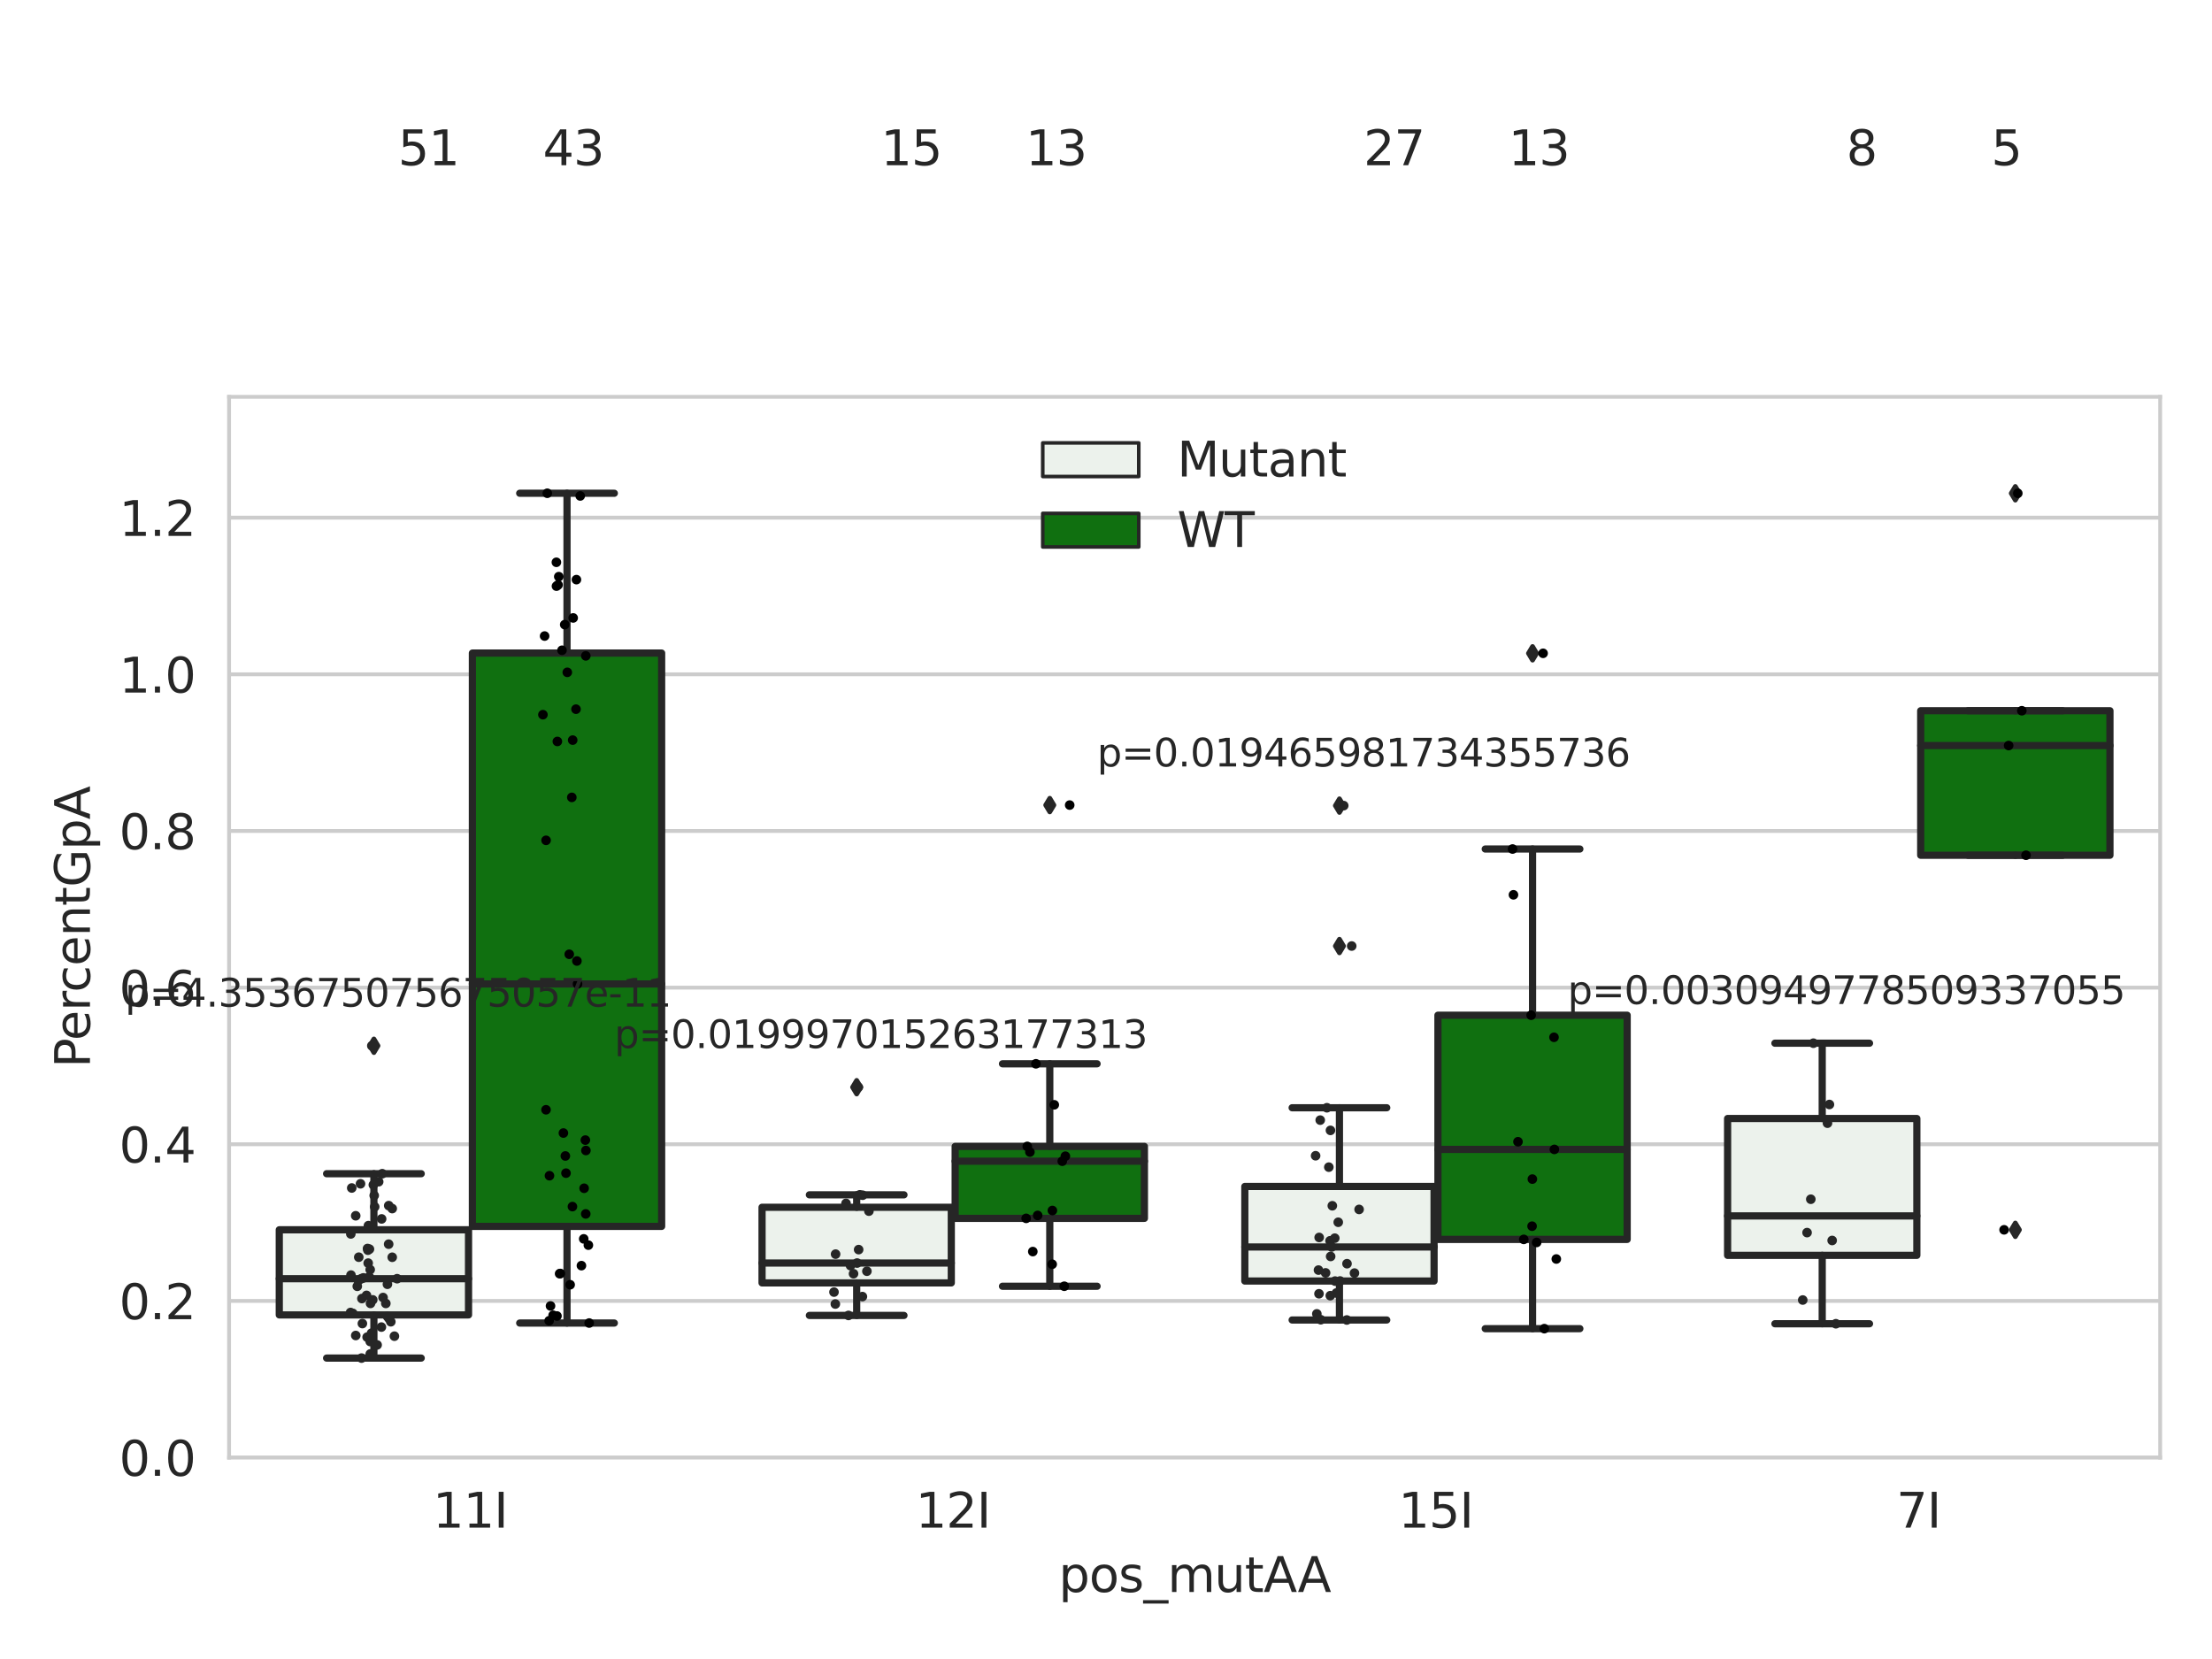 <?xml version="1.0" encoding="utf-8" standalone="no"?>
<!DOCTYPE svg PUBLIC "-//W3C//DTD SVG 1.1//EN"
  "http://www.w3.org/Graphics/SVG/1.1/DTD/svg11.dtd">
<svg xmlns:xlink="http://www.w3.org/1999/xlink" width="460.8pt" height="345.6pt" viewBox="0 0 460.8 345.6" xmlns="http://www.w3.org/2000/svg" version="1.1">
 <defs>
  <style type="text/css">*{stroke-linejoin: round; stroke-linecap: butt}</style>
 </defs>
 <g id="figure_1">
  <g id="patch_1">
   <path d="M 0 345.6 
L 460.8 345.6 
L 460.8 0 
L 0 0 
z
" style="fill: #ffffff"/>
  </g>
  <g id="axes_1">
   <g id="patch_2">
    <path d="M 47.72 303.64 
L 450 303.64 
L 450 82.667 
L 47.72 82.667 
z
" style="fill: #ffffff"/>
   </g>
   <g id="matplotlib.axis_1">
    <g id="xtick_1">
     <g id="text_1">
      <!-- 11I -->
      <g style="fill: #262626" transform="translate(90.168 318.238)scale(0.1 -0.1)">
       <defs>
        <path id="DejaVuSans-31" d="M 794 531 
L 1825 531 
L 1825 4091 
L 703 3866 
L 703 4441 
L 1819 4666 
L 2450 4666 
L 2450 531 
L 3481 531 
L 3481 0 
L 794 0 
L 794 531 
z
" transform="scale(0.016)"/>
        <path id="DejaVuSans-49" d="M 628 4666 
L 1259 4666 
L 1259 0 
L 628 0 
L 628 4666 
z
" transform="scale(0.016)"/>
       </defs>
       <use xlink:href="#DejaVuSans-31"/>
       <use xlink:href="#DejaVuSans-31" x="63.623"/>
       <use xlink:href="#DejaVuSans-49" x="127.246"/>
      </g>
     </g>
    </g>
    <g id="xtick_2">
     <g id="text_2">
      <!-- 12I -->
      <g style="fill: #262626" transform="translate(190.738 318.238)scale(0.1 -0.1)">
       <defs>
        <path id="DejaVuSans-32" d="M 1228 531 
L 3431 531 
L 3431 0 
L 469 0 
L 469 531 
Q 828 903 1448 1529 
Q 2069 2156 2228 2338 
Q 2531 2678 2651 2914 
Q 2772 3150 2772 3378 
Q 2772 3750 2511 3984 
Q 2250 4219 1831 4219 
Q 1534 4219 1204 4116 
Q 875 4013 500 3803 
L 500 4441 
Q 881 4594 1212 4672 
Q 1544 4750 1819 4750 
Q 2544 4750 2975 4387 
Q 3406 4025 3406 3419 
Q 3406 3131 3298 2873 
Q 3191 2616 2906 2266 
Q 2828 2175 2409 1742 
Q 1991 1309 1228 531 
z
" transform="scale(0.016)"/>
       </defs>
       <use xlink:href="#DejaVuSans-31"/>
       <use xlink:href="#DejaVuSans-32" x="63.623"/>
       <use xlink:href="#DejaVuSans-49" x="127.246"/>
      </g>
     </g>
    </g>
    <g id="xtick_3">
     <g id="text_3">
      <!-- 15I -->
      <g style="fill: #262626" transform="translate(291.308 318.238)scale(0.1 -0.1)">
       <defs>
        <path id="DejaVuSans-35" d="M 691 4666 
L 3169 4666 
L 3169 4134 
L 1269 4134 
L 1269 2991 
Q 1406 3038 1543 3061 
Q 1681 3084 1819 3084 
Q 2600 3084 3056 2656 
Q 3513 2228 3513 1497 
Q 3513 744 3044 326 
Q 2575 -91 1722 -91 
Q 1428 -91 1123 -41 
Q 819 9 494 109 
L 494 744 
Q 775 591 1075 516 
Q 1375 441 1709 441 
Q 2250 441 2565 725 
Q 2881 1009 2881 1497 
Q 2881 1984 2565 2268 
Q 2250 2553 1709 2553 
Q 1456 2553 1204 2497 
Q 953 2441 691 2322 
L 691 4666 
z
" transform="scale(0.016)"/>
       </defs>
       <use xlink:href="#DejaVuSans-31"/>
       <use xlink:href="#DejaVuSans-35" x="63.623"/>
       <use xlink:href="#DejaVuSans-49" x="127.246"/>
      </g>
     </g>
    </g>
    <g id="xtick_4">
     <g id="text_4">
      <!-- 7I -->
      <g style="fill: #262626" transform="translate(395.059 318.238)scale(0.1 -0.1)">
       <defs>
        <path id="DejaVuSans-37" d="M 525 4666 
L 3525 4666 
L 3525 4397 
L 1831 0 
L 1172 0 
L 2766 4134 
L 525 4134 
L 525 4666 
z
" transform="scale(0.016)"/>
       </defs>
       <use xlink:href="#DejaVuSans-37"/>
       <use xlink:href="#DejaVuSans-49" x="63.623"/>
      </g>
     </g>
    </g>
    <g id="text_5">
     <!-- pos_mutAA -->
     <g style="fill: #262626" transform="translate(220.544 331.638)scale(0.1 -0.1)">
      <defs>
       <path id="DejaVuSans-70" d="M 1159 525 
L 1159 -1331 
L 581 -1331 
L 581 3500 
L 1159 3500 
L 1159 2969 
Q 1341 3281 1617 3432 
Q 1894 3584 2278 3584 
Q 2916 3584 3314 3078 
Q 3713 2572 3713 1747 
Q 3713 922 3314 415 
Q 2916 -91 2278 -91 
Q 1894 -91 1617 61 
Q 1341 213 1159 525 
z
M 3116 1747 
Q 3116 2381 2855 2742 
Q 2594 3103 2138 3103 
Q 1681 3103 1420 2742 
Q 1159 2381 1159 1747 
Q 1159 1113 1420 752 
Q 1681 391 2138 391 
Q 2594 391 2855 752 
Q 3116 1113 3116 1747 
z
" transform="scale(0.016)"/>
       <path id="DejaVuSans-6f" d="M 1959 3097 
Q 1497 3097 1228 2736 
Q 959 2375 959 1747 
Q 959 1119 1226 758 
Q 1494 397 1959 397 
Q 2419 397 2687 759 
Q 2956 1122 2956 1747 
Q 2956 2369 2687 2733 
Q 2419 3097 1959 3097 
z
M 1959 3584 
Q 2709 3584 3137 3096 
Q 3566 2609 3566 1747 
Q 3566 888 3137 398 
Q 2709 -91 1959 -91 
Q 1206 -91 779 398 
Q 353 888 353 1747 
Q 353 2609 779 3096 
Q 1206 3584 1959 3584 
z
" transform="scale(0.016)"/>
       <path id="DejaVuSans-73" d="M 2834 3397 
L 2834 2853 
Q 2591 2978 2328 3040 
Q 2066 3103 1784 3103 
Q 1356 3103 1142 2972 
Q 928 2841 928 2578 
Q 928 2378 1081 2264 
Q 1234 2150 1697 2047 
L 1894 2003 
Q 2506 1872 2764 1633 
Q 3022 1394 3022 966 
Q 3022 478 2636 193 
Q 2250 -91 1575 -91 
Q 1294 -91 989 -36 
Q 684 19 347 128 
L 347 722 
Q 666 556 975 473 
Q 1284 391 1588 391 
Q 1994 391 2212 530 
Q 2431 669 2431 922 
Q 2431 1156 2273 1281 
Q 2116 1406 1581 1522 
L 1381 1569 
Q 847 1681 609 1914 
Q 372 2147 372 2553 
Q 372 3047 722 3315 
Q 1072 3584 1716 3584 
Q 2034 3584 2315 3537 
Q 2597 3491 2834 3397 
z
" transform="scale(0.016)"/>
       <path id="DejaVuSans-5f" d="M 3263 -1063 
L 3263 -1509 
L -63 -1509 
L -63 -1063 
L 3263 -1063 
z
" transform="scale(0.016)"/>
       <path id="DejaVuSans-6d" d="M 3328 2828 
Q 3544 3216 3844 3400 
Q 4144 3584 4550 3584 
Q 5097 3584 5394 3201 
Q 5691 2819 5691 2113 
L 5691 0 
L 5113 0 
L 5113 2094 
Q 5113 2597 4934 2840 
Q 4756 3084 4391 3084 
Q 3944 3084 3684 2787 
Q 3425 2491 3425 1978 
L 3425 0 
L 2847 0 
L 2847 2094 
Q 2847 2600 2669 2842 
Q 2491 3084 2119 3084 
Q 1678 3084 1418 2786 
Q 1159 2488 1159 1978 
L 1159 0 
L 581 0 
L 581 3500 
L 1159 3500 
L 1159 2956 
Q 1356 3278 1631 3431 
Q 1906 3584 2284 3584 
Q 2666 3584 2933 3390 
Q 3200 3197 3328 2828 
z
" transform="scale(0.016)"/>
       <path id="DejaVuSans-75" d="M 544 1381 
L 544 3500 
L 1119 3500 
L 1119 1403 
Q 1119 906 1312 657 
Q 1506 409 1894 409 
Q 2359 409 2629 706 
Q 2900 1003 2900 1516 
L 2900 3500 
L 3475 3500 
L 3475 0 
L 2900 0 
L 2900 538 
Q 2691 219 2414 64 
Q 2138 -91 1772 -91 
Q 1169 -91 856 284 
Q 544 659 544 1381 
z
M 1991 3584 
L 1991 3584 
z
" transform="scale(0.016)"/>
       <path id="DejaVuSans-74" d="M 1172 4494 
L 1172 3500 
L 2356 3500 
L 2356 3053 
L 1172 3053 
L 1172 1153 
Q 1172 725 1289 603 
Q 1406 481 1766 481 
L 2356 481 
L 2356 0 
L 1766 0 
Q 1100 0 847 248 
Q 594 497 594 1153 
L 594 3053 
L 172 3053 
L 172 3500 
L 594 3500 
L 594 4494 
L 1172 4494 
z
" transform="scale(0.016)"/>
       <path id="DejaVuSans-41" d="M 2188 4044 
L 1331 1722 
L 3047 1722 
L 2188 4044 
z
M 1831 4666 
L 2547 4666 
L 4325 0 
L 3669 0 
L 3244 1197 
L 1141 1197 
L 716 0 
L 50 0 
L 1831 4666 
z
" transform="scale(0.016)"/>
      </defs>
      <use xlink:href="#DejaVuSans-70"/>
      <use xlink:href="#DejaVuSans-6f" x="63.477"/>
      <use xlink:href="#DejaVuSans-73" x="124.658"/>
      <use xlink:href="#DejaVuSans-5f" x="176.758"/>
      <use xlink:href="#DejaVuSans-6d" x="226.758"/>
      <use xlink:href="#DejaVuSans-75" x="324.17"/>
      <use xlink:href="#DejaVuSans-74" x="387.549"/>
      <use xlink:href="#DejaVuSans-41" x="426.758"/>
      <use xlink:href="#DejaVuSans-41" x="497.916"/>
     </g>
    </g>
   </g>
   <g id="matplotlib.axis_2">
    <g id="ytick_1">
     <g id="line2d_1">
      <path d="M 47.72 303.64 
L 450 303.64 
" clip-path="url(#pda797a05e5)" style="fill: none; stroke: #cccccc; stroke-width: 0.8; stroke-linecap: round"/>
     </g>
     <g id="text_6">
      <!-- 0.0 -->
      <g style="fill: #262626" transform="translate(24.817 307.439)scale(0.1 -0.1)">
       <defs>
        <path id="DejaVuSans-30" d="M 2034 4250 
Q 1547 4250 1301 3770 
Q 1056 3291 1056 2328 
Q 1056 1369 1301 889 
Q 1547 409 2034 409 
Q 2525 409 2770 889 
Q 3016 1369 3016 2328 
Q 3016 3291 2770 3770 
Q 2525 4250 2034 4250 
z
M 2034 4750 
Q 2819 4750 3233 4129 
Q 3647 3509 3647 2328 
Q 3647 1150 3233 529 
Q 2819 -91 2034 -91 
Q 1250 -91 836 529 
Q 422 1150 422 2328 
Q 422 3509 836 4129 
Q 1250 4750 2034 4750 
z
" transform="scale(0.016)"/>
        <path id="DejaVuSans-2e" d="M 684 794 
L 1344 794 
L 1344 0 
L 684 0 
L 684 794 
z
" transform="scale(0.016)"/>
       </defs>
       <use xlink:href="#DejaVuSans-30"/>
       <use xlink:href="#DejaVuSans-2e" x="63.623"/>
       <use xlink:href="#DejaVuSans-30" x="95.41"/>
      </g>
     </g>
    </g>
    <g id="ytick_2">
     <g id="line2d_2">
      <path d="M 47.72 271.006 
L 450 271.006 
" clip-path="url(#pda797a05e5)" style="fill: none; stroke: #cccccc; stroke-width: 0.8; stroke-linecap: round"/>
     </g>
     <g id="text_7">
      <!-- 0.2 -->
      <g style="fill: #262626" transform="translate(24.817 274.806)scale(0.1 -0.1)">
       <use xlink:href="#DejaVuSans-30"/>
       <use xlink:href="#DejaVuSans-2e" x="63.623"/>
       <use xlink:href="#DejaVuSans-32" x="95.41"/>
      </g>
     </g>
    </g>
    <g id="ytick_3">
     <g id="line2d_3">
      <path d="M 47.72 238.373 
L 450 238.373 
" clip-path="url(#pda797a05e5)" style="fill: none; stroke: #cccccc; stroke-width: 0.8; stroke-linecap: round"/>
     </g>
     <g id="text_8">
      <!-- 0.4 -->
      <g style="fill: #262626" transform="translate(24.817 242.172)scale(0.1 -0.1)">
       <defs>
        <path id="DejaVuSans-34" d="M 2419 4116 
L 825 1625 
L 2419 1625 
L 2419 4116 
z
M 2253 4666 
L 3047 4666 
L 3047 1625 
L 3713 1625 
L 3713 1100 
L 3047 1100 
L 3047 0 
L 2419 0 
L 2419 1100 
L 313 1100 
L 313 1709 
L 2253 4666 
z
" transform="scale(0.016)"/>
       </defs>
       <use xlink:href="#DejaVuSans-30"/>
       <use xlink:href="#DejaVuSans-2e" x="63.623"/>
       <use xlink:href="#DejaVuSans-34" x="95.41"/>
      </g>
     </g>
    </g>
    <g id="ytick_4">
     <g id="line2d_4">
      <path d="M 47.72 205.739 
L 450 205.739 
" clip-path="url(#pda797a05e5)" style="fill: none; stroke: #cccccc; stroke-width: 0.8; stroke-linecap: round"/>
     </g>
     <g id="text_9">
      <!-- 0.6 -->
      <g style="fill: #262626" transform="translate(24.817 209.539)scale(0.1 -0.1)">
       <defs>
        <path id="DejaVuSans-36" d="M 2113 2584 
Q 1688 2584 1439 2293 
Q 1191 2003 1191 1497 
Q 1191 994 1439 701 
Q 1688 409 2113 409 
Q 2538 409 2786 701 
Q 3034 994 3034 1497 
Q 3034 2003 2786 2293 
Q 2538 2584 2113 2584 
z
M 3366 4563 
L 3366 3988 
Q 3128 4100 2886 4159 
Q 2644 4219 2406 4219 
Q 1781 4219 1451 3797 
Q 1122 3375 1075 2522 
Q 1259 2794 1537 2939 
Q 1816 3084 2150 3084 
Q 2853 3084 3261 2657 
Q 3669 2231 3669 1497 
Q 3669 778 3244 343 
Q 2819 -91 2113 -91 
Q 1303 -91 875 529 
Q 447 1150 447 2328 
Q 447 3434 972 4092 
Q 1497 4750 2381 4750 
Q 2619 4750 2861 4703 
Q 3103 4656 3366 4563 
z
" transform="scale(0.016)"/>
       </defs>
       <use xlink:href="#DejaVuSans-30"/>
       <use xlink:href="#DejaVuSans-2e" x="63.623"/>
       <use xlink:href="#DejaVuSans-36" x="95.41"/>
      </g>
     </g>
    </g>
    <g id="ytick_5">
     <g id="line2d_5">
      <path d="M 47.72 173.106 
L 450 173.106 
" clip-path="url(#pda797a05e5)" style="fill: none; stroke: #cccccc; stroke-width: 0.8; stroke-linecap: round"/>
     </g>
     <g id="text_10">
      <!-- 0.8 -->
      <g style="fill: #262626" transform="translate(24.817 176.905)scale(0.1 -0.1)">
       <defs>
        <path id="DejaVuSans-38" d="M 2034 2216 
Q 1584 2216 1326 1975 
Q 1069 1734 1069 1313 
Q 1069 891 1326 650 
Q 1584 409 2034 409 
Q 2484 409 2743 651 
Q 3003 894 3003 1313 
Q 3003 1734 2745 1975 
Q 2488 2216 2034 2216 
z
M 1403 2484 
Q 997 2584 770 2862 
Q 544 3141 544 3541 
Q 544 4100 942 4425 
Q 1341 4750 2034 4750 
Q 2731 4750 3128 4425 
Q 3525 4100 3525 3541 
Q 3525 3141 3298 2862 
Q 3072 2584 2669 2484 
Q 3125 2378 3379 2068 
Q 3634 1759 3634 1313 
Q 3634 634 3220 271 
Q 2806 -91 2034 -91 
Q 1263 -91 848 271 
Q 434 634 434 1313 
Q 434 1759 690 2068 
Q 947 2378 1403 2484 
z
M 1172 3481 
Q 1172 3119 1398 2916 
Q 1625 2713 2034 2713 
Q 2441 2713 2670 2916 
Q 2900 3119 2900 3481 
Q 2900 3844 2670 4047 
Q 2441 4250 2034 4250 
Q 1625 4250 1398 4047 
Q 1172 3844 1172 3481 
z
" transform="scale(0.016)"/>
       </defs>
       <use xlink:href="#DejaVuSans-30"/>
       <use xlink:href="#DejaVuSans-2e" x="63.623"/>
       <use xlink:href="#DejaVuSans-38" x="95.41"/>
      </g>
     </g>
    </g>
    <g id="ytick_6">
     <g id="line2d_6">
      <path d="M 47.72 140.472 
L 450 140.472 
" clip-path="url(#pda797a05e5)" style="fill: none; stroke: #cccccc; stroke-width: 0.8; stroke-linecap: round"/>
     </g>
     <g id="text_11">
      <!-- 1.0 -->
      <g style="fill: #262626" transform="translate(24.817 144.272)scale(0.1 -0.1)">
       <use xlink:href="#DejaVuSans-31"/>
       <use xlink:href="#DejaVuSans-2e" x="63.623"/>
       <use xlink:href="#DejaVuSans-30" x="95.41"/>
      </g>
     </g>
    </g>
    <g id="ytick_7">
     <g id="line2d_7">
      <path d="M 47.72 107.839 
L 450 107.839 
" clip-path="url(#pda797a05e5)" style="fill: none; stroke: #cccccc; stroke-width: 0.8; stroke-linecap: round"/>
     </g>
     <g id="text_12">
      <!-- 1.2 -->
      <g style="fill: #262626" transform="translate(24.817 111.638)scale(0.1 -0.1)">
       <use xlink:href="#DejaVuSans-31"/>
       <use xlink:href="#DejaVuSans-2e" x="63.623"/>
       <use xlink:href="#DejaVuSans-32" x="95.41"/>
      </g>
     </g>
    </g>
    <g id="text_13">
     <!-- PercentGpA -->
     <g style="fill: #262626" transform="translate(18.737 222.43)rotate(-90)scale(0.1 -0.1)">
      <defs>
       <path id="DejaVuSans-50" d="M 1259 4147 
L 1259 2394 
L 2053 2394 
Q 2494 2394 2734 2622 
Q 2975 2850 2975 3272 
Q 2975 3691 2734 3919 
Q 2494 4147 2053 4147 
L 1259 4147 
z
M 628 4666 
L 2053 4666 
Q 2838 4666 3239 4311 
Q 3641 3956 3641 3272 
Q 3641 2581 3239 2228 
Q 2838 1875 2053 1875 
L 1259 1875 
L 1259 0 
L 628 0 
L 628 4666 
z
" transform="scale(0.016)"/>
       <path id="DejaVuSans-65" d="M 3597 1894 
L 3597 1613 
L 953 1613 
Q 991 1019 1311 708 
Q 1631 397 2203 397 
Q 2534 397 2845 478 
Q 3156 559 3463 722 
L 3463 178 
Q 3153 47 2828 -22 
Q 2503 -91 2169 -91 
Q 1331 -91 842 396 
Q 353 884 353 1716 
Q 353 2575 817 3079 
Q 1281 3584 2069 3584 
Q 2775 3584 3186 3129 
Q 3597 2675 3597 1894 
z
M 3022 2063 
Q 3016 2534 2758 2815 
Q 2500 3097 2075 3097 
Q 1594 3097 1305 2825 
Q 1016 2553 972 2059 
L 3022 2063 
z
" transform="scale(0.016)"/>
       <path id="DejaVuSans-72" d="M 2631 2963 
Q 2534 3019 2420 3045 
Q 2306 3072 2169 3072 
Q 1681 3072 1420 2755 
Q 1159 2438 1159 1844 
L 1159 0 
L 581 0 
L 581 3500 
L 1159 3500 
L 1159 2956 
Q 1341 3275 1631 3429 
Q 1922 3584 2338 3584 
Q 2397 3584 2469 3576 
Q 2541 3569 2628 3553 
L 2631 2963 
z
" transform="scale(0.016)"/>
       <path id="DejaVuSans-63" d="M 3122 3366 
L 3122 2828 
Q 2878 2963 2633 3030 
Q 2388 3097 2138 3097 
Q 1578 3097 1268 2742 
Q 959 2388 959 1747 
Q 959 1106 1268 751 
Q 1578 397 2138 397 
Q 2388 397 2633 464 
Q 2878 531 3122 666 
L 3122 134 
Q 2881 22 2623 -34 
Q 2366 -91 2075 -91 
Q 1284 -91 818 406 
Q 353 903 353 1747 
Q 353 2603 823 3093 
Q 1294 3584 2113 3584 
Q 2378 3584 2631 3529 
Q 2884 3475 3122 3366 
z
" transform="scale(0.016)"/>
       <path id="DejaVuSans-6e" d="M 3513 2113 
L 3513 0 
L 2938 0 
L 2938 2094 
Q 2938 2591 2744 2837 
Q 2550 3084 2163 3084 
Q 1697 3084 1428 2787 
Q 1159 2491 1159 1978 
L 1159 0 
L 581 0 
L 581 3500 
L 1159 3500 
L 1159 2956 
Q 1366 3272 1645 3428 
Q 1925 3584 2291 3584 
Q 2894 3584 3203 3211 
Q 3513 2838 3513 2113 
z
" transform="scale(0.016)"/>
       <path id="DejaVuSans-47" d="M 3809 666 
L 3809 1919 
L 2778 1919 
L 2778 2438 
L 4434 2438 
L 4434 434 
Q 4069 175 3628 42 
Q 3188 -91 2688 -91 
Q 1594 -91 976 548 
Q 359 1188 359 2328 
Q 359 3472 976 4111 
Q 1594 4750 2688 4750 
Q 3144 4750 3555 4637 
Q 3966 4525 4313 4306 
L 4313 3634 
Q 3963 3931 3569 4081 
Q 3175 4231 2741 4231 
Q 1884 4231 1454 3753 
Q 1025 3275 1025 2328 
Q 1025 1384 1454 906 
Q 1884 428 2741 428 
Q 3075 428 3337 486 
Q 3600 544 3809 666 
z
" transform="scale(0.016)"/>
      </defs>
      <use xlink:href="#DejaVuSans-50"/>
      <use xlink:href="#DejaVuSans-65" x="56.678"/>
      <use xlink:href="#DejaVuSans-72" x="118.201"/>
      <use xlink:href="#DejaVuSans-63" x="157.064"/>
      <use xlink:href="#DejaVuSans-65" x="212.045"/>
      <use xlink:href="#DejaVuSans-6e" x="273.568"/>
      <use xlink:href="#DejaVuSans-74" x="336.947"/>
      <use xlink:href="#DejaVuSans-47" x="376.156"/>
      <use xlink:href="#DejaVuSans-70" x="453.646"/>
      <use xlink:href="#DejaVuSans-41" x="517.123"/>
     </g>
    </g>
   </g>
   <g id="patch_3">
    <path d="M 58.179 273.92 
L 97.603 273.92 
L 97.603 256.186 
L 58.179 256.186 
L 58.179 273.92 
z
" clip-path="url(#pda797a05e5)" style="fill: #ecf2ec; stroke: #262626; stroke-width: 1.5; stroke-linejoin: miter"/>
   </g>
   <g id="patch_4">
    <path d="M 98.407 255.479 
L 137.831 255.479 
L 137.831 136.047 
L 98.407 136.047 
L 98.407 255.479 
z
" clip-path="url(#pda797a05e5)" style="fill: #107010; stroke: #262626; stroke-width: 1.5; stroke-linejoin: miter"/>
   </g>
   <g id="patch_5">
    <path d="M 158.749 267.252 
L 198.173 267.252 
L 198.173 251.494 
L 158.749 251.494 
L 158.749 267.252 
z
" clip-path="url(#pda797a05e5)" style="fill: #ecf2ec; stroke: #262626; stroke-width: 1.5; stroke-linejoin: miter"/>
   </g>
   <g id="patch_6">
    <path d="M 198.977 253.806 
L 238.401 253.806 
L 238.401 238.816 
L 198.977 238.816 
L 198.977 253.806 
z
" clip-path="url(#pda797a05e5)" style="fill: #107010; stroke: #262626; stroke-width: 1.5; stroke-linejoin: miter"/>
   </g>
   <g id="patch_7">
    <path d="M 259.319 266.863 
L 298.743 266.863 
L 298.743 247.161 
L 259.319 247.161 
L 259.319 266.863 
z
" clip-path="url(#pda797a05e5)" style="fill: #ecf2ec; stroke: #262626; stroke-width: 1.5; stroke-linejoin: miter"/>
   </g>
   <g id="patch_8">
    <path d="M 299.547 258.189 
L 338.971 258.189 
L 338.971 211.489 
L 299.547 211.489 
L 299.547 258.189 
z
" clip-path="url(#pda797a05e5)" style="fill: #107010; stroke: #262626; stroke-width: 1.5; stroke-linejoin: miter"/>
   </g>
   <g id="patch_9">
    <path d="M 359.889 261.515 
L 399.313 261.515 
L 399.313 233.006 
L 359.889 233.006 
L 359.889 261.515 
z
" clip-path="url(#pda797a05e5)" style="fill: #ecf2ec; stroke: #262626; stroke-width: 1.5; stroke-linejoin: miter"/>
   </g>
   <g id="patch_10">
    <path d="M 400.117 178.162 
L 439.541 178.162 
L 439.541 148.059 
L 400.117 148.059 
L 400.117 178.162 
z
" clip-path="url(#pda797a05e5)" style="fill: #107010; stroke: #262626; stroke-width: 1.5; stroke-linejoin: miter"/>
   </g>
   <g id="patch_11">
    <path d="M 98.005 303.64 
L 98.005 303.64 
L 98.005 303.64 
L 98.005 303.64 
z
" clip-path="url(#pda797a05e5)" style="fill: #ecf2ec; stroke: #262626; stroke-width: 0.75; stroke-linejoin: miter"/>
   </g>
   <g id="patch_12">
    <path d="M 98.005 303.64 
L 98.005 303.64 
L 98.005 303.64 
L 98.005 303.64 
z
" clip-path="url(#pda797a05e5)" style="fill: #107010; stroke: #262626; stroke-width: 0.75; stroke-linejoin: miter"/>
   </g>
   <g id="PathCollection_1"/>
   <g id="PathCollection_2"/>
   <g id="line2d_8">
    <path d="M 77.891 273.92 
L 77.891 282.913 
" clip-path="url(#pda797a05e5)" style="fill: none; stroke: #262626; stroke-width: 1.5; stroke-linecap: round"/>
   </g>
   <g id="line2d_9">
    <path d="M 77.891 256.186 
L 77.891 244.504 
" clip-path="url(#pda797a05e5)" style="fill: none; stroke: #262626; stroke-width: 1.5; stroke-linecap: round"/>
   </g>
   <g id="line2d_10">
    <path d="M 68.035 282.913 
L 87.747 282.913 
" clip-path="url(#pda797a05e5)" style="fill: none; stroke: #262626; stroke-width: 1.5; stroke-linecap: round"/>
   </g>
   <g id="line2d_11">
    <path d="M 68.035 244.504 
L 87.747 244.504 
" clip-path="url(#pda797a05e5)" style="fill: none; stroke: #262626; stroke-width: 1.5; stroke-linecap: round"/>
   </g>
   <g id="line2d_12">
    <defs>
     <path id="m63c54e374f" d="M -0 1.414 
L 0.849 0 
L 0 -1.414 
L -0.849 -0 
z
" style="stroke: #262626; stroke-linejoin: miter"/>
    </defs>
    <g clip-path="url(#pda797a05e5)">
     <use xlink:href="#m63c54e374f" x="77.891" y="217.852" style="fill: #262626; stroke: #262626; stroke-linejoin: miter"/>
    </g>
   </g>
   <g id="line2d_13">
    <path d="M 118.119 255.479 
L 118.119 275.614 
" clip-path="url(#pda797a05e5)" style="fill: none; stroke: #262626; stroke-width: 1.5; stroke-linecap: round"/>
   </g>
   <g id="line2d_14">
    <path d="M 118.119 136.047 
L 118.119 102.755 
" clip-path="url(#pda797a05e5)" style="fill: none; stroke: #262626; stroke-width: 1.5; stroke-linecap: round"/>
   </g>
   <g id="line2d_15">
    <path d="M 108.263 275.614 
L 127.975 275.614 
" clip-path="url(#pda797a05e5)" style="fill: none; stroke: #262626; stroke-width: 1.5; stroke-linecap: round"/>
   </g>
   <g id="line2d_16">
    <path d="M 108.263 102.755 
L 127.975 102.755 
" clip-path="url(#pda797a05e5)" style="fill: none; stroke: #262626; stroke-width: 1.5; stroke-linecap: round"/>
   </g>
   <g id="line2d_17"/>
   <g id="line2d_18">
    <path d="M 178.461 267.252 
L 178.461 274.029 
" clip-path="url(#pda797a05e5)" style="fill: none; stroke: #262626; stroke-width: 1.5; stroke-linecap: round"/>
   </g>
   <g id="line2d_19">
    <path d="M 178.461 251.494 
L 178.461 248.905 
" clip-path="url(#pda797a05e5)" style="fill: none; stroke: #262626; stroke-width: 1.5; stroke-linecap: round"/>
   </g>
   <g id="line2d_20">
    <path d="M 168.605 274.029 
L 188.317 274.029 
" clip-path="url(#pda797a05e5)" style="fill: none; stroke: #262626; stroke-width: 1.5; stroke-linecap: round"/>
   </g>
   <g id="line2d_21">
    <path d="M 168.605 248.905 
L 188.317 248.905 
" clip-path="url(#pda797a05e5)" style="fill: none; stroke: #262626; stroke-width: 1.5; stroke-linecap: round"/>
   </g>
   <g id="line2d_22">
    <g clip-path="url(#pda797a05e5)">
     <use xlink:href="#m63c54e374f" x="178.461" y="226.485" style="fill: #262626; stroke: #262626; stroke-linejoin: miter"/>
    </g>
   </g>
   <g id="line2d_23">
    <path d="M 218.689 253.806 
L 218.689 267.949 
" clip-path="url(#pda797a05e5)" style="fill: none; stroke: #262626; stroke-width: 1.5; stroke-linecap: round"/>
   </g>
   <g id="line2d_24">
    <path d="M 218.689 238.816 
L 218.689 221.608 
" clip-path="url(#pda797a05e5)" style="fill: none; stroke: #262626; stroke-width: 1.5; stroke-linecap: round"/>
   </g>
   <g id="line2d_25">
    <path d="M 208.833 267.949 
L 228.545 267.949 
" clip-path="url(#pda797a05e5)" style="fill: none; stroke: #262626; stroke-width: 1.5; stroke-linecap: round"/>
   </g>
   <g id="line2d_26">
    <path d="M 208.833 221.608 
L 228.545 221.608 
" clip-path="url(#pda797a05e5)" style="fill: none; stroke: #262626; stroke-width: 1.5; stroke-linecap: round"/>
   </g>
   <g id="line2d_27">
    <g clip-path="url(#pda797a05e5)">
     <use xlink:href="#m63c54e374f" x="218.689" y="167.713" style="fill: #262626; stroke: #262626; stroke-linejoin: miter"/>
    </g>
   </g>
   <g id="line2d_28">
    <path d="M 279.031 266.863 
L 279.031 274.977 
" clip-path="url(#pda797a05e5)" style="fill: none; stroke: #262626; stroke-width: 1.5; stroke-linecap: round"/>
   </g>
   <g id="line2d_29">
    <path d="M 279.031 247.161 
L 279.031 230.765 
" clip-path="url(#pda797a05e5)" style="fill: none; stroke: #262626; stroke-width: 1.5; stroke-linecap: round"/>
   </g>
   <g id="line2d_30">
    <path d="M 269.175 274.977 
L 288.887 274.977 
" clip-path="url(#pda797a05e5)" style="fill: none; stroke: #262626; stroke-width: 1.5; stroke-linecap: round"/>
   </g>
   <g id="line2d_31">
    <path d="M 269.175 230.765 
L 288.887 230.765 
" clip-path="url(#pda797a05e5)" style="fill: none; stroke: #262626; stroke-width: 1.5; stroke-linecap: round"/>
   </g>
   <g id="line2d_32">
    <g clip-path="url(#pda797a05e5)">
     <use xlink:href="#m63c54e374f" x="279.031" y="167.825" style="fill: #262626; stroke: #262626; stroke-linejoin: miter"/>
     <use xlink:href="#m63c54e374f" x="279.031" y="197.076" style="fill: #262626; stroke: #262626; stroke-linejoin: miter"/>
    </g>
   </g>
   <g id="line2d_33">
    <path d="M 319.259 258.189 
L 319.259 276.783 
" clip-path="url(#pda797a05e5)" style="fill: none; stroke: #262626; stroke-width: 1.5; stroke-linecap: round"/>
   </g>
   <g id="line2d_34">
    <path d="M 319.259 211.489 
L 319.259 176.865 
" clip-path="url(#pda797a05e5)" style="fill: none; stroke: #262626; stroke-width: 1.5; stroke-linecap: round"/>
   </g>
   <g id="line2d_35">
    <path d="M 309.403 276.783 
L 329.115 276.783 
" clip-path="url(#pda797a05e5)" style="fill: none; stroke: #262626; stroke-width: 1.5; stroke-linecap: round"/>
   </g>
   <g id="line2d_36">
    <path d="M 309.403 176.865 
L 329.115 176.865 
" clip-path="url(#pda797a05e5)" style="fill: none; stroke: #262626; stroke-width: 1.5; stroke-linecap: round"/>
   </g>
   <g id="line2d_37">
    <g clip-path="url(#pda797a05e5)">
     <use xlink:href="#m63c54e374f" x="319.259" y="136.097" style="fill: #262626; stroke: #262626; stroke-linejoin: miter"/>
    </g>
   </g>
   <g id="line2d_38">
    <path d="M 379.601 261.515 
L 379.601 275.761 
" clip-path="url(#pda797a05e5)" style="fill: none; stroke: #262626; stroke-width: 1.5; stroke-linecap: round"/>
   </g>
   <g id="line2d_39">
    <path d="M 379.601 233.006 
L 379.601 217.317 
" clip-path="url(#pda797a05e5)" style="fill: none; stroke: #262626; stroke-width: 1.5; stroke-linecap: round"/>
   </g>
   <g id="line2d_40">
    <path d="M 369.745 275.761 
L 389.457 275.761 
" clip-path="url(#pda797a05e5)" style="fill: none; stroke: #262626; stroke-width: 1.5; stroke-linecap: round"/>
   </g>
   <g id="line2d_41">
    <path d="M 369.745 217.317 
L 389.457 217.317 
" clip-path="url(#pda797a05e5)" style="fill: none; stroke: #262626; stroke-width: 1.5; stroke-linecap: round"/>
   </g>
   <g id="line2d_42"/>
   <g id="line2d_43">
    <path d="M 419.829 178.162 
L 419.829 178.162 
" clip-path="url(#pda797a05e5)" style="fill: none; stroke: #262626; stroke-width: 1.5; stroke-linecap: round"/>
   </g>
   <g id="line2d_44">
    <path d="M 419.829 148.059 
L 419.829 148.059 
" clip-path="url(#pda797a05e5)" style="fill: none; stroke: #262626; stroke-width: 1.5; stroke-linecap: round"/>
   </g>
   <g id="line2d_45">
    <path d="M 409.973 178.162 
L 429.685 178.162 
" clip-path="url(#pda797a05e5)" style="fill: none; stroke: #262626; stroke-width: 1.5; stroke-linecap: round"/>
   </g>
   <g id="line2d_46">
    <path d="M 409.973 148.059 
L 429.685 148.059 
" clip-path="url(#pda797a05e5)" style="fill: none; stroke: #262626; stroke-width: 1.5; stroke-linecap: round"/>
   </g>
   <g id="line2d_47">
    <g clip-path="url(#pda797a05e5)">
     <use xlink:href="#m63c54e374f" x="419.829" y="256.194" style="fill: #262626; stroke: #262626; stroke-linejoin: miter"/>
     <use xlink:href="#m63c54e374f" x="419.829" y="102.762" style="fill: #262626; stroke: #262626; stroke-linejoin: miter"/>
    </g>
   </g>
   <g id="line2d_48">
    <path d="M 58.179 266.375 
L 97.603 266.375 
" clip-path="url(#pda797a05e5)" style="fill: none; stroke: #262626; stroke-width: 1.5; stroke-linecap: round"/>
   </g>
   <g id="line2d_49">
    <path d="M 98.407 204.977 
L 137.831 204.977 
" clip-path="url(#pda797a05e5)" style="fill: none; stroke: #262626; stroke-width: 1.5; stroke-linecap: round"/>
   </g>
   <g id="line2d_50">
    <path d="M 158.749 263.116 
L 198.173 263.116 
" clip-path="url(#pda797a05e5)" style="fill: none; stroke: #262626; stroke-width: 1.5; stroke-linecap: round"/>
   </g>
   <g id="line2d_51">
    <path d="M 198.977 241.901 
L 238.401 241.901 
" clip-path="url(#pda797a05e5)" style="fill: none; stroke: #262626; stroke-width: 1.5; stroke-linecap: round"/>
   </g>
   <g id="line2d_52">
    <path d="M 259.319 259.763 
L 298.743 259.763 
" clip-path="url(#pda797a05e5)" style="fill: none; stroke: #262626; stroke-width: 1.5; stroke-linecap: round"/>
   </g>
   <g id="line2d_53">
    <path d="M 299.547 239.44 
L 338.971 239.44 
" clip-path="url(#pda797a05e5)" style="fill: none; stroke: #262626; stroke-width: 1.5; stroke-linecap: round"/>
   </g>
   <g id="line2d_54">
    <path d="M 359.889 253.298 
L 399.313 253.298 
" clip-path="url(#pda797a05e5)" style="fill: none; stroke: #262626; stroke-width: 1.5; stroke-linecap: round"/>
   </g>
   <g id="line2d_55">
    <path d="M 400.117 155.311 
L 439.541 155.311 
" clip-path="url(#pda797a05e5)" style="fill: none; stroke: #262626; stroke-width: 1.5; stroke-linecap: round"/>
   </g>
   <g id="patch_13">
    <path d="M 47.72 303.64 
L 47.72 82.667 
" style="fill: none; stroke: #cccccc; stroke-width: 0.8; stroke-linejoin: miter; stroke-linecap: square"/>
   </g>
   <g id="patch_14">
    <path d="M 450 303.64 
L 450 82.667 
" style="fill: none; stroke: #cccccc; stroke-width: 0.8; stroke-linejoin: miter; stroke-linecap: square"/>
   </g>
   <g id="patch_15">
    <path d="M 47.72 303.64 
L 450 303.64 
" style="fill: none; stroke: #cccccc; stroke-width: 0.8; stroke-linejoin: miter; stroke-linecap: square"/>
   </g>
   <g id="patch_16">
    <path d="M 47.72 82.667 
L 450 82.667 
" style="fill: none; stroke: #cccccc; stroke-width: 0.8; stroke-linejoin: miter; stroke-linecap: square"/>
   </g>
   <g id="PathCollection_3">
    <defs>
     <path id="C0_0_cb0a0ab407" d="M 0 1 
C 0.265 1 0.52 0.895 0.707 0.707 
C 0.895 0.52 1 0.265 1 -0 
C 1 -0.265 0.895 -0.52 0.707 -0.707 
C 0.52 -0.895 0.265 -1 0 -1 
C -0.265 -1 -0.52 -0.895 -0.707 -0.707 
C -0.895 -0.52 -1 -0.265 -1 0 
C -1 0.265 -0.895 0.52 -0.707 0.707 
C -0.52 0.895 -0.265 1 0 1 
z
"/>
    </defs>
    <g clip-path="url(#pda797a05e5)">
     <use xlink:href="#C0_0_cb0a0ab407" x="80.98" y="251.152" style="fill: #262626"/>
    </g>
    <g clip-path="url(#pda797a05e5)">
     <use xlink:href="#C0_0_cb0a0ab407" x="75.491" y="275.722" style="fill: #262626"/>
    </g>
    <g clip-path="url(#pda797a05e5)">
     <use xlink:href="#C0_0_cb0a0ab407" x="76.964" y="260.219" style="fill: #262626"/>
    </g>
    <g clip-path="url(#pda797a05e5)">
     <use xlink:href="#C0_0_cb0a0ab407" x="77.116" y="264.494" style="fill: #262626"/>
    </g>
    <g clip-path="url(#pda797a05e5)">
     <use xlink:href="#C0_0_cb0a0ab407" x="74.101" y="253.266" style="fill: #262626"/>
    </g>
    <g clip-path="url(#pda797a05e5)">
     <use xlink:href="#C0_0_cb0a0ab407" x="73.506" y="273.601" style="fill: #262626"/>
    </g>
    <g clip-path="url(#pda797a05e5)">
     <use xlink:href="#C0_0_cb0a0ab407" x="78.884" y="246.174" style="fill: #262626"/>
    </g>
    <g clip-path="url(#pda797a05e5)">
     <use xlink:href="#C0_0_cb0a0ab407" x="77.395" y="277.728" style="fill: #262626"/>
    </g>
    <g clip-path="url(#pda797a05e5)">
     <use xlink:href="#C0_0_cb0a0ab407" x="75.713" y="266.206" style="fill: #262626"/>
    </g>
    <g clip-path="url(#pda797a05e5)">
     <use xlink:href="#C0_0_cb0a0ab407" x="80.707" y="267.536" style="fill: #262626"/>
    </g>
    <g clip-path="url(#pda797a05e5)">
     <use xlink:href="#C0_0_cb0a0ab407" x="77.183" y="271.526" style="fill: #262626"/>
    </g>
    <g clip-path="url(#pda797a05e5)">
     <use xlink:href="#C0_0_cb0a0ab407" x="74.738" y="261.896" style="fill: #262626"/>
    </g>
    <g clip-path="url(#pda797a05e5)">
     <use xlink:href="#C0_0_cb0a0ab407" x="74.428" y="267.964" style="fill: #262626"/>
    </g>
    <g clip-path="url(#pda797a05e5)">
     <use xlink:href="#C0_0_cb0a0ab407" x="76.351" y="269.852" style="fill: #262626"/>
    </g>
    <g clip-path="url(#pda797a05e5)">
     <use xlink:href="#C0_0_cb0a0ab407" x="75.393" y="270.514" style="fill: #262626"/>
    </g>
    <g clip-path="url(#pda797a05e5)">
     <use xlink:href="#C0_0_cb0a0ab407" x="79.8" y="270.297" style="fill: #262626"/>
    </g>
    <g clip-path="url(#pda797a05e5)">
     <use xlink:href="#C0_0_cb0a0ab407" x="77.132" y="282.058" style="fill: #262626"/>
    </g>
    <g clip-path="url(#pda797a05e5)">
     <use xlink:href="#C0_0_cb0a0ab407" x="77.953" y="249.049" style="fill: #262626"/>
    </g>
    <g clip-path="url(#pda797a05e5)">
     <use xlink:href="#C0_0_cb0a0ab407" x="77.122" y="279.462" style="fill: #262626"/>
    </g>
    <g clip-path="url(#pda797a05e5)">
     <use xlink:href="#C0_0_cb0a0ab407" x="81.707" y="251.769" style="fill: #262626"/>
    </g>
    <g clip-path="url(#pda797a05e5)">
     <use xlink:href="#C0_0_cb0a0ab407" x="76.479" y="278.555" style="fill: #262626"/>
    </g>
    <g clip-path="url(#pda797a05e5)">
     <use xlink:href="#C0_0_cb0a0ab407" x="79.498" y="253.922" style="fill: #262626"/>
    </g>
    <g clip-path="url(#pda797a05e5)">
     <use xlink:href="#C0_0_cb0a0ab407" x="77.459" y="217.852" style="fill: #262626"/>
    </g>
    <g clip-path="url(#pda797a05e5)">
     <use xlink:href="#C0_0_cb0a0ab407" x="73.082" y="257.052" style="fill: #262626"/>
    </g>
    <g clip-path="url(#pda797a05e5)">
     <use xlink:href="#C0_0_cb0a0ab407" x="75.1" y="246.605" style="fill: #262626"/>
    </g>
    <g clip-path="url(#pda797a05e5)">
     <use xlink:href="#C0_0_cb0a0ab407" x="73.275" y="247.48" style="fill: #262626"/>
    </g>
    <g clip-path="url(#pda797a05e5)">
     <use xlink:href="#C0_0_cb0a0ab407" x="74.656" y="266.787" style="fill: #262626"/>
    </g>
    <g clip-path="url(#pda797a05e5)">
     <use xlink:href="#C0_0_cb0a0ab407" x="76.75" y="255.321" style="fill: #262626"/>
    </g>
    <g clip-path="url(#pda797a05e5)">
     <use xlink:href="#C0_0_cb0a0ab407" x="76.914" y="266.003" style="fill: #262626"/>
    </g>
    <g clip-path="url(#pda797a05e5)">
     <use xlink:href="#C0_0_cb0a0ab407" x="73.116" y="265.624" style="fill: #262626"/>
    </g>
    <g clip-path="url(#pda797a05e5)">
     <use xlink:href="#C0_0_cb0a0ab407" x="76.562" y="260.088" style="fill: #262626"/>
    </g>
    <g clip-path="url(#pda797a05e5)">
     <use xlink:href="#C0_0_cb0a0ab407" x="74.112" y="278.208" style="fill: #262626"/>
    </g>
    <g clip-path="url(#pda797a05e5)">
     <use xlink:href="#C0_0_cb0a0ab407" x="81.414" y="275.345" style="fill: #262626"/>
    </g>
    <g clip-path="url(#pda797a05e5)">
     <use xlink:href="#C0_0_cb0a0ab407" x="81.036" y="274.658" style="fill: #262626"/>
    </g>
    <g clip-path="url(#pda797a05e5)">
     <use xlink:href="#C0_0_cb0a0ab407" x="81.708" y="261.91" style="fill: #262626"/>
    </g>
    <g clip-path="url(#pda797a05e5)">
     <use xlink:href="#C0_0_cb0a0ab407" x="78.562" y="280.172" style="fill: #262626"/>
    </g>
    <g clip-path="url(#pda797a05e5)">
     <use xlink:href="#C0_0_cb0a0ab407" x="75.263" y="266.376" style="fill: #262626"/>
    </g>
    <g clip-path="url(#pda797a05e5)">
     <use xlink:href="#C0_0_cb0a0ab407" x="77.649" y="270.787" style="fill: #262626"/>
    </g>
    <g clip-path="url(#pda797a05e5)">
     <use xlink:href="#C0_0_cb0a0ab407" x="79.628" y="244.504" style="fill: #262626"/>
    </g>
    <g clip-path="url(#pda797a05e5)">
     <use xlink:href="#C0_0_cb0a0ab407" x="80.376" y="271.53" style="fill: #262626"/>
    </g>
    <g clip-path="url(#pda797a05e5)">
     <use xlink:href="#C0_0_cb0a0ab407" x="80.717" y="274.24" style="fill: #262626"/>
    </g>
    <g clip-path="url(#pda797a05e5)">
     <use xlink:href="#C0_0_cb0a0ab407" x="80.965" y="259.184" style="fill: #262626"/>
    </g>
    <g clip-path="url(#pda797a05e5)">
     <use xlink:href="#C0_0_cb0a0ab407" x="82.165" y="278.351" style="fill: #262626"/>
    </g>
    <g clip-path="url(#pda797a05e5)">
     <use xlink:href="#C0_0_cb0a0ab407" x="77.776" y="246.828" style="fill: #262626"/>
    </g>
    <g clip-path="url(#pda797a05e5)">
     <use xlink:href="#C0_0_cb0a0ab407" x="73.023" y="273.417" style="fill: #262626"/>
    </g>
    <g clip-path="url(#pda797a05e5)">
     <use xlink:href="#C0_0_cb0a0ab407" x="76.7" y="263.13" style="fill: #262626"/>
    </g>
    <g clip-path="url(#pda797a05e5)">
     <use xlink:href="#C0_0_cb0a0ab407" x="82.72" y="266.375" style="fill: #262626"/>
    </g>
    <g clip-path="url(#pda797a05e5)">
     <use xlink:href="#C0_0_cb0a0ab407" x="76.643" y="260.436" style="fill: #262626"/>
    </g>
    <g clip-path="url(#pda797a05e5)">
     <use xlink:href="#C0_0_cb0a0ab407" x="78.053" y="251.406" style="fill: #262626"/>
    </g>
    <g clip-path="url(#pda797a05e5)">
     <use xlink:href="#C0_0_cb0a0ab407" x="75.317" y="282.913" style="fill: #262626"/>
    </g>
    <g clip-path="url(#pda797a05e5)">
     <use xlink:href="#C0_0_cb0a0ab407" x="79.451" y="276.455" style="fill: #262626"/>
    </g>
   </g>
   <g id="PathCollection_4">
    <defs>
     <path id="C1_0_6a25de067b" d="M 0 1 
C 0.265 1 0.52 0.895 0.707 0.707 
C 0.895 0.52 1 0.265 1 -0 
C 1 -0.265 0.895 -0.52 0.707 -0.707 
C 0.52 -0.895 0.265 -1 0 -1 
C -0.265 -1 -0.52 -0.895 -0.707 -0.707 
C -0.895 -0.52 -1 -0.265 -1 0 
C -1 0.265 -0.895 0.52 -0.707 0.707 
C -0.52 0.895 -0.265 1 0 1 
z
"/>
    </defs>
    <g clip-path="url(#pda797a05e5)">
     <use xlink:href="#C1_0_6a25de067b" x="113.101" y="148.882"/>
    </g>
    <g clip-path="url(#pda797a05e5)">
     <use xlink:href="#C1_0_6a25de067b" x="116.406" y="120.126"/>
    </g>
    <g clip-path="url(#pda797a05e5)">
     <use xlink:href="#C1_0_6a25de067b" x="120.312" y="204.977"/>
    </g>
    <g clip-path="url(#pda797a05e5)">
     <use xlink:href="#C1_0_6a25de067b" x="119.251" y="251.355"/>
    </g>
    <g clip-path="url(#pda797a05e5)">
     <use xlink:href="#C1_0_6a25de067b" x="119.403" y="128.727"/>
    </g>
    <g clip-path="url(#pda797a05e5)">
     <use xlink:href="#C1_0_6a25de067b" x="114.013" y="102.755"/>
    </g>
    <g clip-path="url(#pda797a05e5)">
     <use xlink:href="#C1_0_6a25de067b" x="117.908" y="244.387"/>
    </g>
    <g clip-path="url(#pda797a05e5)">
     <use xlink:href="#C1_0_6a25de067b" x="122.021" y="252.879"/>
    </g>
    <g clip-path="url(#pda797a05e5)">
     <use xlink:href="#C1_0_6a25de067b" x="117.645" y="130.122"/>
    </g>
    <g clip-path="url(#pda797a05e5)">
     <use xlink:href="#C1_0_6a25de067b" x="119.301" y="154.181"/>
    </g>
    <g clip-path="url(#pda797a05e5)">
     <use xlink:href="#C1_0_6a25de067b" x="120.18" y="200.195"/>
    </g>
    <g clip-path="url(#pda797a05e5)">
     <use xlink:href="#C1_0_6a25de067b" x="116.737" y="265.293"/>
    </g>
    <g clip-path="url(#pda797a05e5)">
     <use xlink:href="#C1_0_6a25de067b" x="113.757" y="175.055"/>
    </g>
    <g clip-path="url(#pda797a05e5)">
     <use xlink:href="#C1_0_6a25de067b" x="120.873" y="103.314"/>
    </g>
    <g clip-path="url(#pda797a05e5)">
     <use xlink:href="#C1_0_6a25de067b" x="115.925" y="122.104"/>
    </g>
    <g clip-path="url(#pda797a05e5)">
     <use xlink:href="#C1_0_6a25de067b" x="113.452" y="132.501"/>
    </g>
    <g clip-path="url(#pda797a05e5)">
     <use xlink:href="#C1_0_6a25de067b" x="117.074" y="135.464"/>
    </g>
    <g clip-path="url(#pda797a05e5)">
     <use xlink:href="#C1_0_6a25de067b" x="116.254" y="121.848"/>
    </g>
    <g clip-path="url(#pda797a05e5)">
     <use xlink:href="#C1_0_6a25de067b" x="115.908" y="117.135"/>
    </g>
    <g clip-path="url(#pda797a05e5)">
     <use xlink:href="#C1_0_6a25de067b" x="122.033" y="136.629"/>
    </g>
    <g clip-path="url(#pda797a05e5)">
     <use xlink:href="#C1_0_6a25de067b" x="118.177" y="140.059"/>
    </g>
    <g clip-path="url(#pda797a05e5)">
     <use xlink:href="#C1_0_6a25de067b" x="121.6" y="258.08"/>
    </g>
    <g clip-path="url(#pda797a05e5)">
     <use xlink:href="#C1_0_6a25de067b" x="116.111" y="154.458"/>
    </g>
    <g clip-path="url(#pda797a05e5)">
     <use xlink:href="#C1_0_6a25de067b" x="118.772" y="267.634"/>
    </g>
    <g clip-path="url(#pda797a05e5)">
     <use xlink:href="#C1_0_6a25de067b" x="116.027" y="274.148"/>
    </g>
    <g clip-path="url(#pda797a05e5)">
     <use xlink:href="#C1_0_6a25de067b" x="118.585" y="198.793"/>
    </g>
    <g clip-path="url(#pda797a05e5)">
     <use xlink:href="#C1_0_6a25de067b" x="117.773" y="240.81"/>
    </g>
    <g clip-path="url(#pda797a05e5)">
     <use xlink:href="#C1_0_6a25de067b" x="122.571" y="259.388"/>
    </g>
    <g clip-path="url(#pda797a05e5)">
     <use xlink:href="#C1_0_6a25de067b" x="114.397" y="275.135"/>
    </g>
    <g clip-path="url(#pda797a05e5)">
     <use xlink:href="#C1_0_6a25de067b" x="119.991" y="147.734"/>
    </g>
    <g clip-path="url(#pda797a05e5)">
     <use xlink:href="#C1_0_6a25de067b" x="114.684" y="272.053"/>
    </g>
    <g clip-path="url(#pda797a05e5)">
     <use xlink:href="#C1_0_6a25de067b" x="121.943" y="237.502"/>
    </g>
    <g clip-path="url(#pda797a05e5)">
     <use xlink:href="#C1_0_6a25de067b" x="116.579" y="265.332"/>
    </g>
    <g clip-path="url(#pda797a05e5)">
     <use xlink:href="#C1_0_6a25de067b" x="115.227" y="273.987"/>
    </g>
    <g clip-path="url(#pda797a05e5)">
     <use xlink:href="#C1_0_6a25de067b" x="114.466" y="244.921"/>
    </g>
    <g clip-path="url(#pda797a05e5)">
     <use xlink:href="#C1_0_6a25de067b" x="122.734" y="275.614"/>
    </g>
    <g clip-path="url(#pda797a05e5)">
     <use xlink:href="#C1_0_6a25de067b" x="113.746" y="231.187"/>
    </g>
    <g clip-path="url(#pda797a05e5)">
     <use xlink:href="#C1_0_6a25de067b" x="121.683" y="247.537"/>
    </g>
    <g clip-path="url(#pda797a05e5)">
     <use xlink:href="#C1_0_6a25de067b" x="119.12" y="166.109"/>
    </g>
    <g clip-path="url(#pda797a05e5)">
     <use xlink:href="#C1_0_6a25de067b" x="122.056" y="239.667"/>
    </g>
    <g clip-path="url(#pda797a05e5)">
     <use xlink:href="#C1_0_6a25de067b" x="117.368" y="236.032"/>
    </g>
    <g clip-path="url(#pda797a05e5)">
     <use xlink:href="#C1_0_6a25de067b" x="121.123" y="263.657"/>
    </g>
    <g clip-path="url(#pda797a05e5)">
     <use xlink:href="#C1_0_6a25de067b" x="120.082" y="120.749"/>
    </g>
   </g>
   <g id="PathCollection_5">
    <defs>
     <path id="C2_0_d8ca6f6cfc" d="M 0 1 
C 0.265 1 0.52 0.895 0.707 0.707 
C 0.895 0.52 1 0.265 1 -0 
C 1 -0.265 0.895 -0.52 0.707 -0.707 
C 0.52 -0.895 0.265 -1 0 -1 
C -0.265 -1 -0.52 -0.895 -0.707 -0.707 
C -0.895 -0.52 -1 -0.265 -1 0 
C -1 0.265 -0.895 0.52 -0.707 0.707 
C -0.52 0.895 -0.265 1 0 1 
z
"/>
    </defs>
    <g clip-path="url(#pda797a05e5)">
     <use xlink:href="#C2_0_d8ca6f6cfc" x="179.102" y="248.905" style="fill: #262626"/>
    </g>
    <g clip-path="url(#pda797a05e5)">
     <use xlink:href="#C2_0_d8ca6f6cfc" x="179.654" y="270.102" style="fill: #262626"/>
    </g>
    <g clip-path="url(#pda797a05e5)">
     <use xlink:href="#C2_0_d8ca6f6cfc" x="177.806" y="265.341" style="fill: #262626"/>
    </g>
    <g clip-path="url(#pda797a05e5)">
     <use xlink:href="#C2_0_d8ca6f6cfc" x="178.871" y="260.316" style="fill: #262626"/>
    </g>
    <g clip-path="url(#pda797a05e5)">
     <use xlink:href="#C2_0_d8ca6f6cfc" x="178.806" y="226.485" style="fill: #262626"/>
    </g>
    <g clip-path="url(#pda797a05e5)">
     <use xlink:href="#C2_0_d8ca6f6cfc" x="176.758" y="274.029" style="fill: #262626"/>
    </g>
    <g clip-path="url(#pda797a05e5)">
     <use xlink:href="#C2_0_d8ca6f6cfc" x="174.07" y="261.26" style="fill: #262626"/>
    </g>
    <g clip-path="url(#pda797a05e5)">
     <use xlink:href="#C2_0_d8ca6f6cfc" x="179.702" y="248.987" style="fill: #262626"/>
    </g>
    <g clip-path="url(#pda797a05e5)">
     <use xlink:href="#C2_0_d8ca6f6cfc" x="177.183" y="263.656" style="fill: #262626"/>
    </g>
    <g clip-path="url(#pda797a05e5)">
     <use xlink:href="#C2_0_d8ca6f6cfc" x="178.547" y="263.116" style="fill: #262626"/>
    </g>
    <g clip-path="url(#pda797a05e5)">
     <use xlink:href="#C2_0_d8ca6f6cfc" x="174.018" y="271.653" style="fill: #262626"/>
    </g>
    <g clip-path="url(#pda797a05e5)">
     <use xlink:href="#C2_0_d8ca6f6cfc" x="173.737" y="269.164" style="fill: #262626"/>
    </g>
    <g clip-path="url(#pda797a05e5)">
     <use xlink:href="#C2_0_d8ca6f6cfc" x="176.242" y="250.687" style="fill: #262626"/>
    </g>
    <g clip-path="url(#pda797a05e5)">
     <use xlink:href="#C2_0_d8ca6f6cfc" x="180.592" y="264.816" style="fill: #262626"/>
    </g>
    <g clip-path="url(#pda797a05e5)">
     <use xlink:href="#C2_0_d8ca6f6cfc" x="181.01" y="252.302" style="fill: #262626"/>
    </g>
   </g>
   <g id="PathCollection_6">
    <defs>
     <path id="C3_0_814da58f33" d="M 0 1 
C 0.265 1 0.52 0.895 0.707 0.707 
C 0.895 0.52 1 0.265 1 -0 
C 1 -0.265 0.895 -0.52 0.707 -0.707 
C 0.52 -0.895 0.265 -1 0 -1 
C -0.265 -1 -0.52 -0.895 -0.707 -0.707 
C -0.895 -0.52 -1 -0.265 -1 0 
C -1 0.265 -0.895 0.52 -0.707 0.707 
C -0.52 0.895 -0.265 1 0 1 
z
"/>
    </defs>
    <g clip-path="url(#pda797a05e5)">
     <use xlink:href="#C3_0_814da58f33" x="214.551" y="239.991"/>
    </g>
    <g clip-path="url(#pda797a05e5)">
     <use xlink:href="#C3_0_814da58f33" x="219.19" y="263.365"/>
    </g>
    <g clip-path="url(#pda797a05e5)">
     <use xlink:href="#C3_0_814da58f33" x="221.938" y="240.857"/>
    </g>
    <g clip-path="url(#pda797a05e5)">
     <use xlink:href="#C3_0_814da58f33" x="221.29" y="241.901"/>
    </g>
    <g clip-path="url(#pda797a05e5)">
     <use xlink:href="#C3_0_814da58f33" x="213.767" y="253.806"/>
    </g>
    <g clip-path="url(#pda797a05e5)">
     <use xlink:href="#C3_0_814da58f33" x="219.233" y="252.171"/>
    </g>
    <g clip-path="url(#pda797a05e5)">
     <use xlink:href="#C3_0_814da58f33" x="215.153" y="260.725"/>
    </g>
    <g clip-path="url(#pda797a05e5)">
     <use xlink:href="#C3_0_814da58f33" x="222.838" y="167.713"/>
    </g>
    <g clip-path="url(#pda797a05e5)">
     <use xlink:href="#C3_0_814da58f33" x="213.999" y="238.816"/>
    </g>
    <g clip-path="url(#pda797a05e5)">
     <use xlink:href="#C3_0_814da58f33" x="216.163" y="253.195"/>
    </g>
    <g clip-path="url(#pda797a05e5)">
     <use xlink:href="#C3_0_814da58f33" x="221.71" y="267.949"/>
    </g>
    <g clip-path="url(#pda797a05e5)">
     <use xlink:href="#C3_0_814da58f33" x="215.801" y="221.608"/>
    </g>
    <g clip-path="url(#pda797a05e5)">
     <use xlink:href="#C3_0_814da58f33" x="219.625" y="230.151"/>
    </g>
   </g>
   <g id="PathCollection_7">
    <defs>
     <path id="C4_0_aee3b00dc5" d="M 0 1 
C 0.265 1 0.52 0.895 0.707 0.707 
C 0.895 0.52 1 0.265 1 -0 
C 1 -0.265 0.895 -0.52 0.707 -0.707 
C 0.52 -0.895 0.265 -1 0 -1 
C -0.265 -1 -0.52 -0.895 -0.707 -0.707 
C -0.895 -0.52 -1 -0.265 -1 0 
C -1 0.265 -0.895 0.52 -0.707 0.707 
C -0.52 0.895 -0.265 1 0 1 
z
"/>
    </defs>
    <g clip-path="url(#pda797a05e5)">
     <use xlink:href="#C4_0_aee3b00dc5" x="282.16" y="265.206" style="fill: #262626"/>
    </g>
    <g clip-path="url(#pda797a05e5)">
     <use xlink:href="#C4_0_aee3b00dc5" x="276.82" y="243.139" style="fill: #262626"/>
    </g>
    <g clip-path="url(#pda797a05e5)">
     <use xlink:href="#C4_0_aee3b00dc5" x="274.663" y="264.582" style="fill: #262626"/>
    </g>
    <g clip-path="url(#pda797a05e5)">
     <use xlink:href="#C4_0_aee3b00dc5" x="278.119" y="266.873" style="fill: #262626"/>
    </g>
    <g clip-path="url(#pda797a05e5)">
     <use xlink:href="#C4_0_aee3b00dc5" x="280.565" y="274.977" style="fill: #262626"/>
    </g>
    <g clip-path="url(#pda797a05e5)">
     <use xlink:href="#C4_0_aee3b00dc5" x="283.126" y="251.945" style="fill: #262626"/>
    </g>
    <g clip-path="url(#pda797a05e5)">
     <use xlink:href="#C4_0_aee3b00dc5" x="277.071" y="258.484" style="fill: #262626"/>
    </g>
    <g clip-path="url(#pda797a05e5)">
     <use xlink:href="#C4_0_aee3b00dc5" x="276.418" y="230.765" style="fill: #262626"/>
    </g>
    <g clip-path="url(#pda797a05e5)">
     <use xlink:href="#C4_0_aee3b00dc5" x="275.144" y="274.924" style="fill: #262626"/>
    </g>
    <g clip-path="url(#pda797a05e5)">
     <use xlink:href="#C4_0_aee3b00dc5" x="278.392" y="269.36" style="fill: #262626"/>
    </g>
    <g clip-path="url(#pda797a05e5)">
     <use xlink:href="#C4_0_aee3b00dc5" x="279.92" y="167.825" style="fill: #262626"/>
    </g>
    <g clip-path="url(#pda797a05e5)">
     <use xlink:href="#C4_0_aee3b00dc5" x="274.807" y="257.783" style="fill: #262626"/>
    </g>
    <g clip-path="url(#pda797a05e5)">
     <use xlink:href="#C4_0_aee3b00dc5" x="278.058" y="257.935" style="fill: #262626"/>
    </g>
    <g clip-path="url(#pda797a05e5)">
     <use xlink:href="#C4_0_aee3b00dc5" x="274.77" y="269.515" style="fill: #262626"/>
    </g>
    <g clip-path="url(#pda797a05e5)">
     <use xlink:href="#C4_0_aee3b00dc5" x="275.027" y="233.343" style="fill: #262626"/>
    </g>
    <g clip-path="url(#pda797a05e5)">
     <use xlink:href="#C4_0_aee3b00dc5" x="277.198" y="261.741" style="fill: #262626"/>
    </g>
    <g clip-path="url(#pda797a05e5)">
     <use xlink:href="#C4_0_aee3b00dc5" x="274.065" y="240.761" style="fill: #262626"/>
    </g>
    <g clip-path="url(#pda797a05e5)">
     <use xlink:href="#C4_0_aee3b00dc5" x="274.322" y="273.701" style="fill: #262626"/>
    </g>
    <g clip-path="url(#pda797a05e5)">
     <use xlink:href="#C4_0_aee3b00dc5" x="281.583" y="197.076" style="fill: #262626"/>
    </g>
    <g clip-path="url(#pda797a05e5)">
     <use xlink:href="#C4_0_aee3b00dc5" x="276.149" y="265.162" style="fill: #262626"/>
    </g>
    <g clip-path="url(#pda797a05e5)">
     <use xlink:href="#C4_0_aee3b00dc5" x="280.607" y="263.251" style="fill: #262626"/>
    </g>
    <g clip-path="url(#pda797a05e5)">
     <use xlink:href="#C4_0_aee3b00dc5" x="277.41" y="259.763" style="fill: #262626"/>
    </g>
    <g clip-path="url(#pda797a05e5)">
     <use xlink:href="#C4_0_aee3b00dc5" x="278.782" y="254.617" style="fill: #262626"/>
    </g>
    <g clip-path="url(#pda797a05e5)">
     <use xlink:href="#C4_0_aee3b00dc5" x="277.547" y="251.183" style="fill: #262626"/>
    </g>
    <g clip-path="url(#pda797a05e5)">
     <use xlink:href="#C4_0_aee3b00dc5" x="277.127" y="269.911" style="fill: #262626"/>
    </g>
    <g clip-path="url(#pda797a05e5)">
     <use xlink:href="#C4_0_aee3b00dc5" x="279.157" y="266.853" style="fill: #262626"/>
    </g>
    <g clip-path="url(#pda797a05e5)">
     <use xlink:href="#C4_0_aee3b00dc5" x="277.16" y="235.479" style="fill: #262626"/>
    </g>
   </g>
   <g id="PathCollection_8">
    <defs>
     <path id="C5_0_460c34c34a" d="M 0 1 
C 0.265 1 0.52 0.895 0.707 0.707 
C 0.895 0.52 1 0.265 1 -0 
C 1 -0.265 0.895 -0.52 0.707 -0.707 
C 0.52 -0.895 0.265 -1 0 -1 
C -0.265 -1 -0.52 -0.895 -0.707 -0.707 
C -0.895 -0.52 -1 -0.265 -1 0 
C -1 0.265 -0.895 0.52 -0.707 0.707 
C -0.52 0.895 -0.265 1 0 1 
z
"/>
    </defs>
    <g clip-path="url(#pda797a05e5)">
     <use xlink:href="#C5_0_460c34c34a" x="321.714" y="276.783"/>
    </g>
    <g clip-path="url(#pda797a05e5)">
     <use xlink:href="#C5_0_460c34c34a" x="324.208" y="262.272"/>
    </g>
    <g clip-path="url(#pda797a05e5)">
     <use xlink:href="#C5_0_460c34c34a" x="319.219" y="245.626"/>
    </g>
    <g clip-path="url(#pda797a05e5)">
     <use xlink:href="#C5_0_460c34c34a" x="318.965" y="211.489"/>
    </g>
    <g clip-path="url(#pda797a05e5)">
     <use xlink:href="#C5_0_460c34c34a" x="323.806" y="239.44"/>
    </g>
    <g clip-path="url(#pda797a05e5)">
     <use xlink:href="#C5_0_460c34c34a" x="315.282" y="186.405"/>
    </g>
    <g clip-path="url(#pda797a05e5)">
     <use xlink:href="#C5_0_460c34c34a" x="320.113" y="258.824"/>
    </g>
    <g clip-path="url(#pda797a05e5)">
     <use xlink:href="#C5_0_460c34c34a" x="321.454" y="136.097"/>
    </g>
    <g clip-path="url(#pda797a05e5)">
     <use xlink:href="#C5_0_460c34c34a" x="315.093" y="176.865"/>
    </g>
    <g clip-path="url(#pda797a05e5)">
     <use xlink:href="#C5_0_460c34c34a" x="323.726" y="216.087"/>
    </g>
    <g clip-path="url(#pda797a05e5)">
     <use xlink:href="#C5_0_460c34c34a" x="319.159" y="255.437"/>
    </g>
    <g clip-path="url(#pda797a05e5)">
     <use xlink:href="#C5_0_460c34c34a" x="316.224" y="237.844"/>
    </g>
    <g clip-path="url(#pda797a05e5)">
     <use xlink:href="#C5_0_460c34c34a" x="317.429" y="258.189"/>
    </g>
   </g>
   <g id="PathCollection_9">
    <defs>
     <path id="C6_0_415161d3ed" d="M 0 1 
C 0.265 1 0.52 0.895 0.707 0.707 
C 0.895 0.52 1 0.265 1 -0 
C 1 -0.265 0.895 -0.52 0.707 -0.707 
C 0.52 -0.895 0.265 -1 0 -1 
C -0.265 -1 -0.52 -0.895 -0.707 -0.707 
C -0.895 -0.52 -1 -0.265 -1 0 
C -1 0.265 -0.895 0.52 -0.707 0.707 
C -0.52 0.895 -0.265 1 0 1 
z
"/>
    </defs>
    <g clip-path="url(#pda797a05e5)">
     <use xlink:href="#C6_0_415161d3ed" x="380.698" y="233.979" style="fill: #262626"/>
    </g>
    <g clip-path="url(#pda797a05e5)">
     <use xlink:href="#C6_0_415161d3ed" x="381.672" y="258.414" style="fill: #262626"/>
    </g>
    <g clip-path="url(#pda797a05e5)">
     <use xlink:href="#C6_0_415161d3ed" x="376.445" y="256.774" style="fill: #262626"/>
    </g>
    <g clip-path="url(#pda797a05e5)">
     <use xlink:href="#C6_0_415161d3ed" x="377.224" y="249.822" style="fill: #262626"/>
    </g>
    <g clip-path="url(#pda797a05e5)">
     <use xlink:href="#C6_0_415161d3ed" x="377.767" y="217.317" style="fill: #262626"/>
    </g>
    <g clip-path="url(#pda797a05e5)">
     <use xlink:href="#C6_0_415161d3ed" x="381.102" y="230.085" style="fill: #262626"/>
    </g>
    <g clip-path="url(#pda797a05e5)">
     <use xlink:href="#C6_0_415161d3ed" x="375.544" y="270.818" style="fill: #262626"/>
    </g>
    <g clip-path="url(#pda797a05e5)">
     <use xlink:href="#C6_0_415161d3ed" x="382.449" y="275.761" style="fill: #262626"/>
    </g>
   </g>
   <g id="PathCollection_10">
    <defs>
     <path id="C7_0_0af361c1f1" d="M 0 1 
C 0.265 1 0.52 0.895 0.707 0.707 
C 0.895 0.52 1 0.265 1 -0 
C 1 -0.265 0.895 -0.52 0.707 -0.707 
C 0.52 -0.895 0.265 -1 0 -1 
C -0.265 -1 -0.52 -0.895 -0.707 -0.707 
C -0.895 -0.52 -1 -0.265 -1 0 
C -1 0.265 -0.895 0.52 -0.707 0.707 
C -0.52 0.895 -0.265 1 0 1 
z
"/>
    </defs>
    <g clip-path="url(#pda797a05e5)">
     <use xlink:href="#C7_0_0af361c1f1" x="422.057" y="178.162"/>
    </g>
    <g clip-path="url(#pda797a05e5)">
     <use xlink:href="#C7_0_0af361c1f1" x="417.491" y="256.194"/>
    </g>
    <g clip-path="url(#pda797a05e5)">
     <use xlink:href="#C7_0_0af361c1f1" x="418.437" y="155.311"/>
    </g>
    <g clip-path="url(#pda797a05e5)">
     <use xlink:href="#C7_0_0af361c1f1" x="421.182" y="148.059"/>
    </g>
    <g clip-path="url(#pda797a05e5)">
     <use xlink:href="#C7_0_0af361c1f1" x="420.344" y="102.762"/>
    </g>
   </g>
   <g id="text_14">
    <!-- 51 -->
    <g style="fill: #262626" transform="translate(82.919 34.413)scale(0.1 -0.1)">
     <use xlink:href="#DejaVuSans-35"/>
     <use xlink:href="#DejaVuSans-31" x="63.623"/>
    </g>
   </g>
   <g id="text_15">
    <!-- p=4.353675075675057e-11 -->
    <g style="fill: #262626" transform="translate(26.043 209.693)scale(0.08 -0.08)">
     <defs>
      <path id="DejaVuSans-3d" d="M 678 2906 
L 4684 2906 
L 4684 2381 
L 678 2381 
L 678 2906 
z
M 678 1631 
L 4684 1631 
L 4684 1100 
L 678 1100 
L 678 1631 
z
" transform="scale(0.016)"/>
      <path id="DejaVuSans-33" d="M 2597 2516 
Q 3050 2419 3304 2112 
Q 3559 1806 3559 1356 
Q 3559 666 3084 287 
Q 2609 -91 1734 -91 
Q 1441 -91 1130 -33 
Q 819 25 488 141 
L 488 750 
Q 750 597 1062 519 
Q 1375 441 1716 441 
Q 2309 441 2620 675 
Q 2931 909 2931 1356 
Q 2931 1769 2642 2001 
Q 2353 2234 1838 2234 
L 1294 2234 
L 1294 2753 
L 1863 2753 
Q 2328 2753 2575 2939 
Q 2822 3125 2822 3475 
Q 2822 3834 2567 4026 
Q 2313 4219 1838 4219 
Q 1578 4219 1281 4162 
Q 984 4106 628 3988 
L 628 4550 
Q 988 4650 1302 4700 
Q 1616 4750 1894 4750 
Q 2613 4750 3031 4423 
Q 3450 4097 3450 3541 
Q 3450 3153 3228 2886 
Q 3006 2619 2597 2516 
z
" transform="scale(0.016)"/>
      <path id="DejaVuSans-2d" d="M 313 2009 
L 1997 2009 
L 1997 1497 
L 313 1497 
L 313 2009 
z
" transform="scale(0.016)"/>
     </defs>
     <use xlink:href="#DejaVuSans-70"/>
     <use xlink:href="#DejaVuSans-3d" x="63.477"/>
     <use xlink:href="#DejaVuSans-34" x="147.266"/>
     <use xlink:href="#DejaVuSans-2e" x="210.889"/>
     <use xlink:href="#DejaVuSans-33" x="242.676"/>
     <use xlink:href="#DejaVuSans-35" x="306.299"/>
     <use xlink:href="#DejaVuSans-33" x="369.922"/>
     <use xlink:href="#DejaVuSans-36" x="433.545"/>
     <use xlink:href="#DejaVuSans-37" x="497.168"/>
     <use xlink:href="#DejaVuSans-35" x="560.791"/>
     <use xlink:href="#DejaVuSans-30" x="624.414"/>
     <use xlink:href="#DejaVuSans-37" x="688.037"/>
     <use xlink:href="#DejaVuSans-35" x="751.66"/>
     <use xlink:href="#DejaVuSans-36" x="815.283"/>
     <use xlink:href="#DejaVuSans-37" x="878.906"/>
     <use xlink:href="#DejaVuSans-35" x="942.529"/>
     <use xlink:href="#DejaVuSans-30" x="1006.152"/>
     <use xlink:href="#DejaVuSans-35" x="1069.775"/>
     <use xlink:href="#DejaVuSans-37" x="1133.398"/>
     <use xlink:href="#DejaVuSans-65" x="1197.021"/>
     <use xlink:href="#DejaVuSans-2d" x="1258.545"/>
     <use xlink:href="#DejaVuSans-31" x="1294.629"/>
     <use xlink:href="#DejaVuSans-31" x="1358.252"/>
    </g>
   </g>
   <g id="text_16">
    <!-- 43 -->
    <g style="fill: #262626" transform="translate(113.091 34.413)scale(0.1 -0.1)">
     <use xlink:href="#DejaVuSans-34"/>
     <use xlink:href="#DejaVuSans-33" x="63.623"/>
    </g>
   </g>
   <g id="text_17">
    <!-- 15 -->
    <g style="fill: #262626" transform="translate(183.489 34.413)scale(0.1 -0.1)">
     <use xlink:href="#DejaVuSans-31"/>
     <use xlink:href="#DejaVuSans-35" x="63.623"/>
    </g>
   </g>
   <g id="text_18">
    <!-- p=0.019997015263177313 -->
    <g style="fill: #262626" transform="translate(127.972 218.326)scale(0.08 -0.08)">
     <defs>
      <path id="DejaVuSans-39" d="M 703 97 
L 703 672 
Q 941 559 1184 500 
Q 1428 441 1663 441 
Q 2288 441 2617 861 
Q 2947 1281 2994 2138 
Q 2813 1869 2534 1725 
Q 2256 1581 1919 1581 
Q 1219 1581 811 2004 
Q 403 2428 403 3163 
Q 403 3881 828 4315 
Q 1253 4750 1959 4750 
Q 2769 4750 3195 4129 
Q 3622 3509 3622 2328 
Q 3622 1225 3098 567 
Q 2575 -91 1691 -91 
Q 1453 -91 1209 -44 
Q 966 3 703 97 
z
M 1959 2075 
Q 2384 2075 2632 2365 
Q 2881 2656 2881 3163 
Q 2881 3666 2632 3958 
Q 2384 4250 1959 4250 
Q 1534 4250 1286 3958 
Q 1038 3666 1038 3163 
Q 1038 2656 1286 2365 
Q 1534 2075 1959 2075 
z
" transform="scale(0.016)"/>
     </defs>
     <use xlink:href="#DejaVuSans-70"/>
     <use xlink:href="#DejaVuSans-3d" x="63.477"/>
     <use xlink:href="#DejaVuSans-30" x="147.266"/>
     <use xlink:href="#DejaVuSans-2e" x="210.889"/>
     <use xlink:href="#DejaVuSans-30" x="242.676"/>
     <use xlink:href="#DejaVuSans-31" x="306.299"/>
     <use xlink:href="#DejaVuSans-39" x="369.922"/>
     <use xlink:href="#DejaVuSans-39" x="433.545"/>
     <use xlink:href="#DejaVuSans-39" x="497.168"/>
     <use xlink:href="#DejaVuSans-37" x="560.791"/>
     <use xlink:href="#DejaVuSans-30" x="624.414"/>
     <use xlink:href="#DejaVuSans-31" x="688.037"/>
     <use xlink:href="#DejaVuSans-35" x="751.66"/>
     <use xlink:href="#DejaVuSans-32" x="815.283"/>
     <use xlink:href="#DejaVuSans-36" x="878.906"/>
     <use xlink:href="#DejaVuSans-33" x="942.529"/>
     <use xlink:href="#DejaVuSans-31" x="1006.152"/>
     <use xlink:href="#DejaVuSans-37" x="1069.775"/>
     <use xlink:href="#DejaVuSans-37" x="1133.398"/>
     <use xlink:href="#DejaVuSans-33" x="1197.021"/>
     <use xlink:href="#DejaVuSans-31" x="1260.645"/>
     <use xlink:href="#DejaVuSans-33" x="1324.268"/>
    </g>
   </g>
   <g id="text_19">
    <!-- 13 -->
    <g style="fill: #262626" transform="translate(213.661 34.413)scale(0.1 -0.1)">
     <use xlink:href="#DejaVuSans-31"/>
     <use xlink:href="#DejaVuSans-33" x="63.623"/>
    </g>
   </g>
   <g id="text_20">
    <!-- 27 -->
    <g style="fill: #262626" transform="translate(284.06 34.413)scale(0.1 -0.1)">
     <use xlink:href="#DejaVuSans-32"/>
     <use xlink:href="#DejaVuSans-37" x="63.623"/>
    </g>
   </g>
   <g id="text_21">
    <!-- p=0.019465981734355736 -->
    <g style="fill: #262626" transform="translate(228.542 159.666)scale(0.08 -0.08)">
     <use xlink:href="#DejaVuSans-70"/>
     <use xlink:href="#DejaVuSans-3d" x="63.477"/>
     <use xlink:href="#DejaVuSans-30" x="147.266"/>
     <use xlink:href="#DejaVuSans-2e" x="210.889"/>
     <use xlink:href="#DejaVuSans-30" x="242.676"/>
     <use xlink:href="#DejaVuSans-31" x="306.299"/>
     <use xlink:href="#DejaVuSans-39" x="369.922"/>
     <use xlink:href="#DejaVuSans-34" x="433.545"/>
     <use xlink:href="#DejaVuSans-36" x="497.168"/>
     <use xlink:href="#DejaVuSans-35" x="560.791"/>
     <use xlink:href="#DejaVuSans-39" x="624.414"/>
     <use xlink:href="#DejaVuSans-38" x="688.037"/>
     <use xlink:href="#DejaVuSans-31" x="751.66"/>
     <use xlink:href="#DejaVuSans-37" x="815.283"/>
     <use xlink:href="#DejaVuSans-33" x="878.906"/>
     <use xlink:href="#DejaVuSans-34" x="942.529"/>
     <use xlink:href="#DejaVuSans-33" x="1006.152"/>
     <use xlink:href="#DejaVuSans-35" x="1069.775"/>
     <use xlink:href="#DejaVuSans-35" x="1133.398"/>
     <use xlink:href="#DejaVuSans-37" x="1197.021"/>
     <use xlink:href="#DejaVuSans-33" x="1260.645"/>
     <use xlink:href="#DejaVuSans-36" x="1324.268"/>
    </g>
   </g>
   <g id="text_22">
    <!-- 13 -->
    <g style="fill: #262626" transform="translate(314.231 34.413)scale(0.1 -0.1)">
     <use xlink:href="#DejaVuSans-31"/>
     <use xlink:href="#DejaVuSans-33" x="63.623"/>
    </g>
   </g>
   <g id="text_23">
    <!-- 8 -->
    <g style="fill: #262626" transform="translate(384.63 34.413)scale(0.1 -0.1)">
     <use xlink:href="#DejaVuSans-38"/>
    </g>
   </g>
   <g id="text_24">
    <!-- p=0.0030949778509337055 -->
    <g style="fill: #262626" transform="translate(326.567 209.159)scale(0.08 -0.08)">
     <use xlink:href="#DejaVuSans-70"/>
     <use xlink:href="#DejaVuSans-3d" x="63.477"/>
     <use xlink:href="#DejaVuSans-30" x="147.266"/>
     <use xlink:href="#DejaVuSans-2e" x="210.889"/>
     <use xlink:href="#DejaVuSans-30" x="242.676"/>
     <use xlink:href="#DejaVuSans-30" x="306.299"/>
     <use xlink:href="#DejaVuSans-33" x="369.922"/>
     <use xlink:href="#DejaVuSans-30" x="433.545"/>
     <use xlink:href="#DejaVuSans-39" x="497.168"/>
     <use xlink:href="#DejaVuSans-34" x="560.791"/>
     <use xlink:href="#DejaVuSans-39" x="624.414"/>
     <use xlink:href="#DejaVuSans-37" x="688.037"/>
     <use xlink:href="#DejaVuSans-37" x="751.66"/>
     <use xlink:href="#DejaVuSans-38" x="815.283"/>
     <use xlink:href="#DejaVuSans-35" x="878.906"/>
     <use xlink:href="#DejaVuSans-30" x="942.529"/>
     <use xlink:href="#DejaVuSans-39" x="1006.152"/>
     <use xlink:href="#DejaVuSans-33" x="1069.775"/>
     <use xlink:href="#DejaVuSans-33" x="1133.398"/>
     <use xlink:href="#DejaVuSans-37" x="1197.021"/>
     <use xlink:href="#DejaVuSans-30" x="1260.645"/>
     <use xlink:href="#DejaVuSans-35" x="1324.268"/>
     <use xlink:href="#DejaVuSans-35" x="1387.891"/>
    </g>
   </g>
   <g id="text_25">
    <!-- 5 -->
    <g style="fill: #262626" transform="translate(414.8 34.413)scale(0.1 -0.1)">
     <use xlink:href="#DejaVuSans-35"/>
    </g>
   </g>
   <g id="legend_1">
    <g id="patch_17">
     <path d="M 217.224 99.265 
L 237.224 99.265 
L 237.224 92.265 
L 217.224 92.265 
z
" style="fill: #ecf2ec; stroke: #262626; stroke-width: 0.75; stroke-linejoin: miter"/>
    </g>
    <g id="text_26">
     <!-- Mutant -->
     <g style="fill: #262626" transform="translate(245.224 99.265)scale(0.1 -0.1)">
      <defs>
       <path id="DejaVuSans-4d" d="M 628 4666 
L 1569 4666 
L 2759 1491 
L 3956 4666 
L 4897 4666 
L 4897 0 
L 4281 0 
L 4281 4097 
L 3078 897 
L 2444 897 
L 1241 4097 
L 1241 0 
L 628 0 
L 628 4666 
z
" transform="scale(0.016)"/>
       <path id="DejaVuSans-61" d="M 2194 1759 
Q 1497 1759 1228 1600 
Q 959 1441 959 1056 
Q 959 750 1161 570 
Q 1363 391 1709 391 
Q 2188 391 2477 730 
Q 2766 1069 2766 1631 
L 2766 1759 
L 2194 1759 
z
M 3341 1997 
L 3341 0 
L 2766 0 
L 2766 531 
Q 2569 213 2275 61 
Q 1981 -91 1556 -91 
Q 1019 -91 701 211 
Q 384 513 384 1019 
Q 384 1609 779 1909 
Q 1175 2209 1959 2209 
L 2766 2209 
L 2766 2266 
Q 2766 2663 2505 2880 
Q 2244 3097 1772 3097 
Q 1472 3097 1187 3025 
Q 903 2953 641 2809 
L 641 3341 
Q 956 3463 1253 3523 
Q 1550 3584 1831 3584 
Q 2591 3584 2966 3190 
Q 3341 2797 3341 1997 
z
" transform="scale(0.016)"/>
      </defs>
      <use xlink:href="#DejaVuSans-4d"/>
      <use xlink:href="#DejaVuSans-75" x="86.279"/>
      <use xlink:href="#DejaVuSans-74" x="149.658"/>
      <use xlink:href="#DejaVuSans-61" x="188.867"/>
      <use xlink:href="#DejaVuSans-6e" x="250.146"/>
      <use xlink:href="#DejaVuSans-74" x="313.525"/>
     </g>
    </g>
    <g id="patch_18">
     <path d="M 217.224 113.943 
L 237.224 113.943 
L 237.224 106.943 
L 217.224 106.943 
z
" style="fill: #107010; stroke: #262626; stroke-width: 0.75; stroke-linejoin: miter"/>
    </g>
    <g id="text_27">
     <!-- WT -->
     <g style="fill: #262626" transform="translate(245.224 113.943)scale(0.1 -0.1)">
      <defs>
       <path id="DejaVuSans-57" d="M 213 4666 
L 850 4666 
L 1831 722 
L 2809 4666 
L 3519 4666 
L 4500 722 
L 5478 4666 
L 6119 4666 
L 4947 0 
L 4153 0 
L 3169 4050 
L 2175 0 
L 1381 0 
L 213 4666 
z
" transform="scale(0.016)"/>
       <path id="DejaVuSans-54" d="M -19 4666 
L 3928 4666 
L 3928 4134 
L 2272 4134 
L 2272 0 
L 1638 0 
L 1638 4134 
L -19 4134 
L -19 4666 
z
" transform="scale(0.016)"/>
      </defs>
      <use xlink:href="#DejaVuSans-57"/>
      <use xlink:href="#DejaVuSans-54" x="98.877"/>
     </g>
    </g>
   </g>
  </g>
 </g>
 <defs>
  <clipPath id="pda797a05e5">
   <rect x="47.72" y="82.667" width="402.28" height="220.973"/>
  </clipPath>
 </defs>
</svg>
